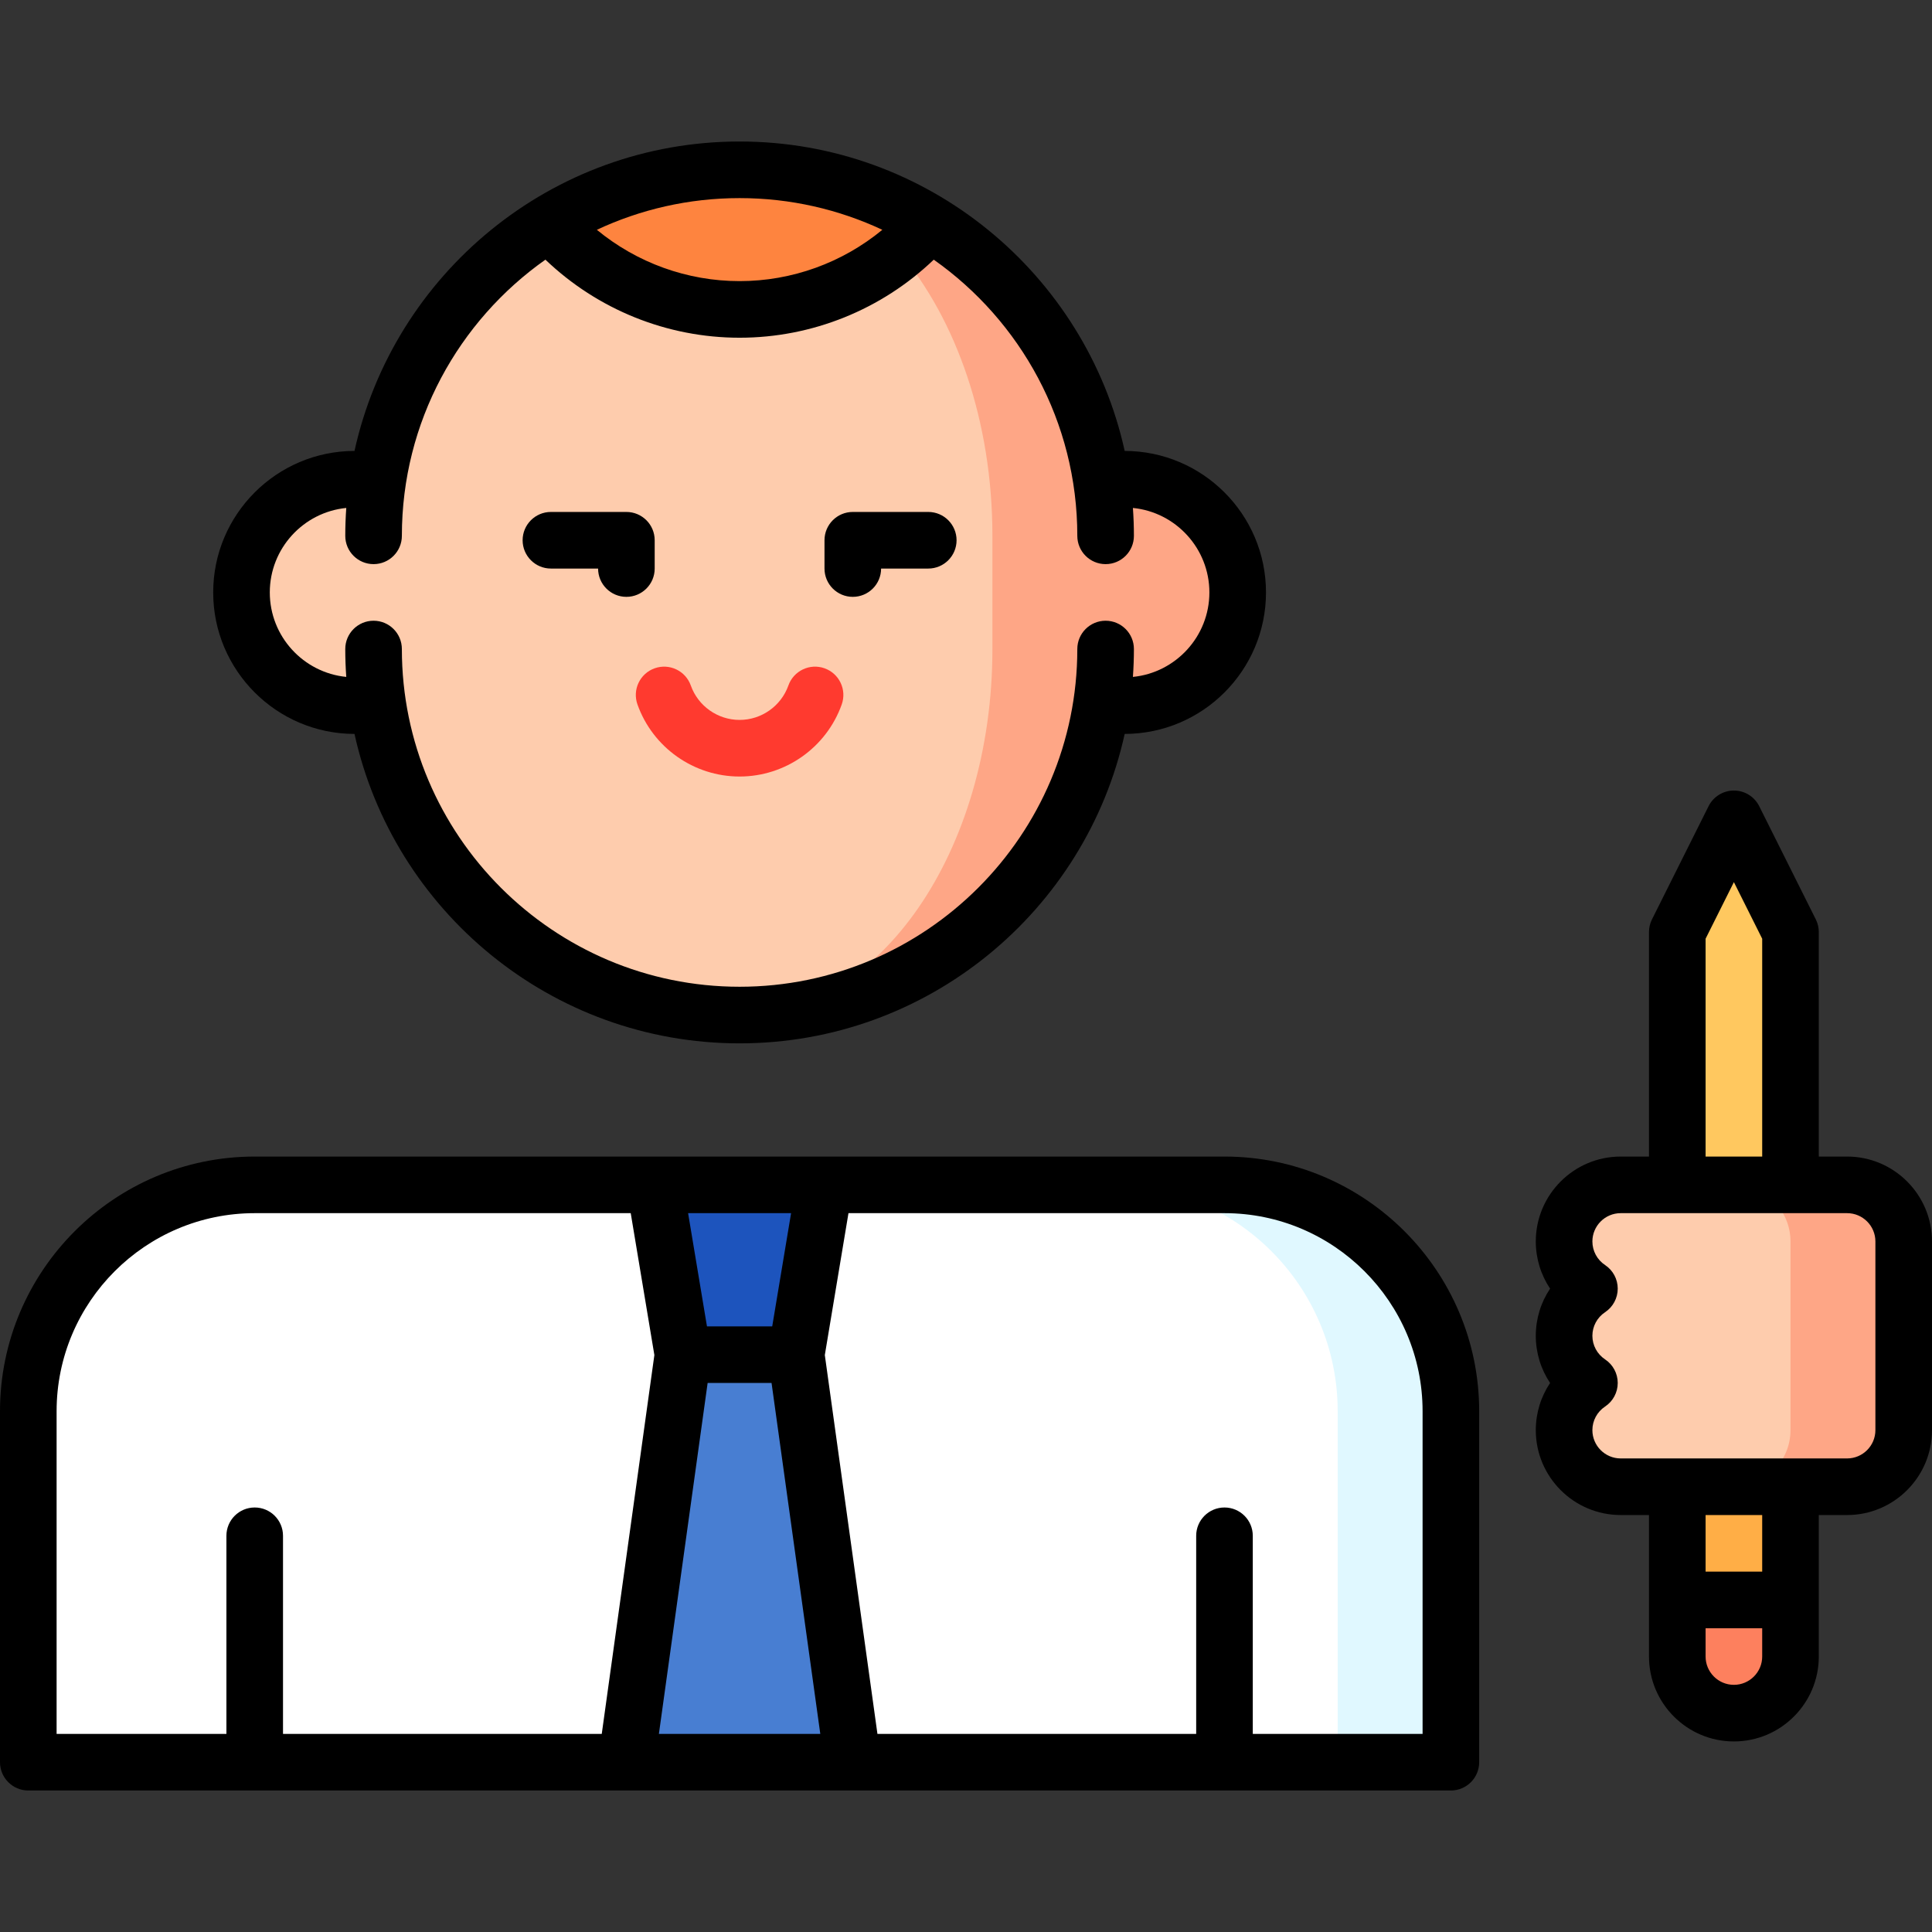 <svg id="Capa_1" enable-background="new 0 0 512 512" height="512" viewBox="0 0 512 512" width="512" xmlns="http://www.w3.org/2000/svg"><rect x="0" y="0" width="512" height="512" fill="#333333" stroke="none"/><path d="m324.5 314h-30l60 153h30v-93c0-33.137-26.863-60-60-60z" fill="#e0f8ff"/><path d="m294.5 314h-76l-22.5 30-22.5-30h-106c-33.137 0-60 26.863-60 60v93h158.5l30-30 30 30h128.5v-93c0-33.137-26.863-60-60-60z" fill="#fff"/><path d="m173.5 314 7.5 45 15 30 15-30 7.5-45z" fill="#1d54bd"/><path d="m211 359h-30l-15 108h60z" fill="#487ed2"/><path d="m474.5 247-15-30-15 30v117h30z" fill="#ffc85f"/><path d="m444.5 424v15c0 8.284 6.716 15 15 15s15-6.716 15-15v-15l-15-10z" fill="#fd805e"/><path d="m444.5 364h30v60h-30z" fill="#ffae46"/><path d="m489.5 314h-30v80h30c8.284 0 15-6.716 15-15v-50c0-8.284-6.716-15-15-15z" fill="#fea686"/><path d="m459.5 314h-30c-8.284 0-15 6.716-15 15 0 5.22 2.67 9.813 6.715 12.5-4.045 2.687-6.715 7.28-6.715 12.5s2.67 9.813 6.715 12.5c-4.045 2.687-6.715 7.28-6.715 12.5 0 8.284 6.716 15 15 15h30c8.284 0 15-6.716 15-15v-50c0-8.284-6.716-15-15-15z" fill="#feccad"/><path d="m94 127c-16.569 0-30 13.432-30 30 0 16.569 13.431 30 30 30h102v-60z" fill="#feccad"/><path d="m298 127h-102v60h102c16.569 0 30-13.431 30-30 0-16.568-13.431-30-30-30z" fill="#fea686"/><path d="m246.407 59.111h-50.407v209.889c53.572 0 97-43.428 97-97v-30c0-35.11-18.655-65.863-46.593-82.889z" fill="#fea686"/><path d="m238.388 66.881-92.795-7.77c-27.938 17.026-46.593 47.779-46.593 82.889v30c0 53.572 43.428 97 97 97 37.003 0 67-43.428 67-97v-30c0-30.288-9.59-57.33-24.612-75.119z" fill="#feccad"/><path d="m196 45c-18.461 0-35.717 5.159-50.407 14.111 12.281 14.022 30.303 22.889 50.407 22.889s38.126-8.867 50.407-22.889c-14.69-8.952-31.946-14.111-50.407-14.111z" fill="#fe843f"/><path d="m196 205.787c-12.127 0-23.005-7.677-27.067-19.103-1.387-3.903.652-8.191 4.555-9.579 3.903-1.387 8.192.651 9.579 4.554 1.94 5.459 7.138 9.127 12.933 9.127s10.993-3.668 12.933-9.127c1.388-3.903 5.677-5.942 9.579-4.554 3.903 1.387 5.942 5.676 4.555 9.579-4.062 11.426-14.94 19.103-27.067 19.103z" fill="#ff3a2f"/><path d="m324.5 306.5h-257c-37.22 0-67.5 30.281-67.5 67.5v93c0 4.142 3.358 7.5 7.5 7.5h377c4.142 0 7.5-3.358 7.5-7.5v-93c0-37.219-30.28-67.5-67.5-67.5zm-136.97 60h16.939l12.917 93h-42.773zm17.116-15h-17.293l-5-30h27.293zm-189.646 22.5c0-28.948 23.551-52.5 52.5-52.5h99.647l6.267 37.603-13.944 100.397h-84.47v-52.5c0-4.142-3.358-7.5-7.5-7.5s-7.5 3.358-7.5 7.5v52.5h-45zm362 85.5h-45v-52.5c0-4.142-3.358-7.5-7.5-7.5s-7.5 3.358-7.5 7.5v52.5h-84.47l-13.944-100.397 6.267-37.603h99.647c28.949 0 52.5 23.552 52.5 52.5z"/><path d="m489.5 306.5h-7.5v-59.5c0-1.164-.271-2.313-.792-3.354l-15-30c-1.27-2.541-3.867-4.146-6.708-4.146s-5.438 1.605-6.708 4.146l-15 30c-.521 1.041-.792 2.19-.792 3.354v59.5h-7.5c-12.407 0-22.5 10.094-22.5 22.5 0 4.525 1.351 8.856 3.79 12.5-2.439 3.645-3.79 7.974-3.79 12.5s1.351 8.855 3.79 12.5c-2.439 3.645-3.79 7.974-3.79 12.5 0 12.406 10.093 22.5 22.5 22.5h7.5v37.5c0 12.406 10.093 22.5 22.5 22.5s22.5-10.094 22.5-22.5v-37.5h7.5c12.407 0 22.5-10.094 22.5-22.5v-50c0-12.406-10.093-22.5-22.5-22.5zm-37.5-57.729 7.5-15 7.5 15v57.729h-15zm7.5 197.729c-4.136 0-7.5-3.365-7.5-7.5v-7.5h15v7.5c0 4.135-3.364 7.5-7.5 7.5zm7.5-30h-15v-15h15zm30-37.5c0 4.135-3.364 7.5-7.5 7.5h-60c-4.136 0-7.5-3.365-7.5-7.5 0-2.516 1.258-4.853 3.365-6.252 2.093-1.39 3.351-3.735 3.351-6.248s-1.258-4.858-3.351-6.248c-2.107-1.399-3.365-3.736-3.365-6.252s1.258-4.853 3.365-6.252c2.093-1.39 3.351-3.735 3.351-6.248 0-2.512-1.258-4.858-3.351-6.248-2.107-1.399-3.365-3.736-3.365-6.252 0-4.135 3.364-7.5 7.5-7.5h60c4.136 0 7.5 3.365 7.5 7.5z"/><path d="m93.946 194.499c10.32 46.843 52.155 82.001 102.054 82.001s91.734-35.158 102.054-82.001c20.653-.03 37.446-16.839 37.446-37.499s-16.793-37.469-37.446-37.499c-10.32-46.843-52.155-82.001-102.054-82.001s-91.734 35.158-102.054 82.001c-20.653.03-37.446 16.839-37.446 37.499s16.793 37.469 37.446 37.499zm139.883-133.599c-10.587 8.728-23.939 13.6-37.829 13.6s-27.242-4.872-37.829-13.6c11.497-5.384 24.316-8.4 37.829-8.4s26.331 3.016 37.829 8.4zm-142.064 73.712c-.171 2.441-.265 4.904-.265 7.388 0 4.142 3.358 7.5 7.5 7.5s7.5-3.358 7.5-7.5c0-30.211 15.049-56.971 38.042-73.186 13.812 13.206 32.214 20.686 51.458 20.686s37.646-7.48 51.458-20.686c22.993 16.215 38.042 42.975 38.042 73.186 0 4.142 3.358 7.5 7.5 7.5s7.5-3.358 7.5-7.5c0-2.484-.093-4.947-.265-7.388 11.361 1.126 20.265 10.736 20.265 22.388s-8.904 21.262-20.265 22.388c.171-2.441.265-4.904.265-7.388 0-4.142-3.358-7.5-7.5-7.5s-7.5 3.358-7.5 7.5c0 49.35-40.149 89.5-89.5 89.5s-89.5-40.15-89.5-89.5c0-4.142-3.358-7.5-7.5-7.5s-7.5 3.358-7.5 7.5c0 2.484.093 4.947.265 7.388-11.361-1.126-20.265-10.736-20.265-22.388s8.904-21.262 20.265-22.388z"/><path d="m146 150.672h12.5c0 4.142 3.358 7.5 7.5 7.5s7.5-3.358 7.5-7.5v-7.5c0-4.142-3.358-7.5-7.5-7.5h-20c-4.142 0-7.5 3.358-7.5 7.5s3.358 7.5 7.5 7.5z"/><path d="m226 158.172c4.142 0 7.5-3.358 7.5-7.5h12.5c4.142 0 7.5-3.358 7.5-7.5s-3.358-7.5-7.5-7.5h-20c-4.142 0-7.5 3.358-7.5 7.5v7.5c0 4.142 3.358 7.5 7.5 7.5z"/></svg>